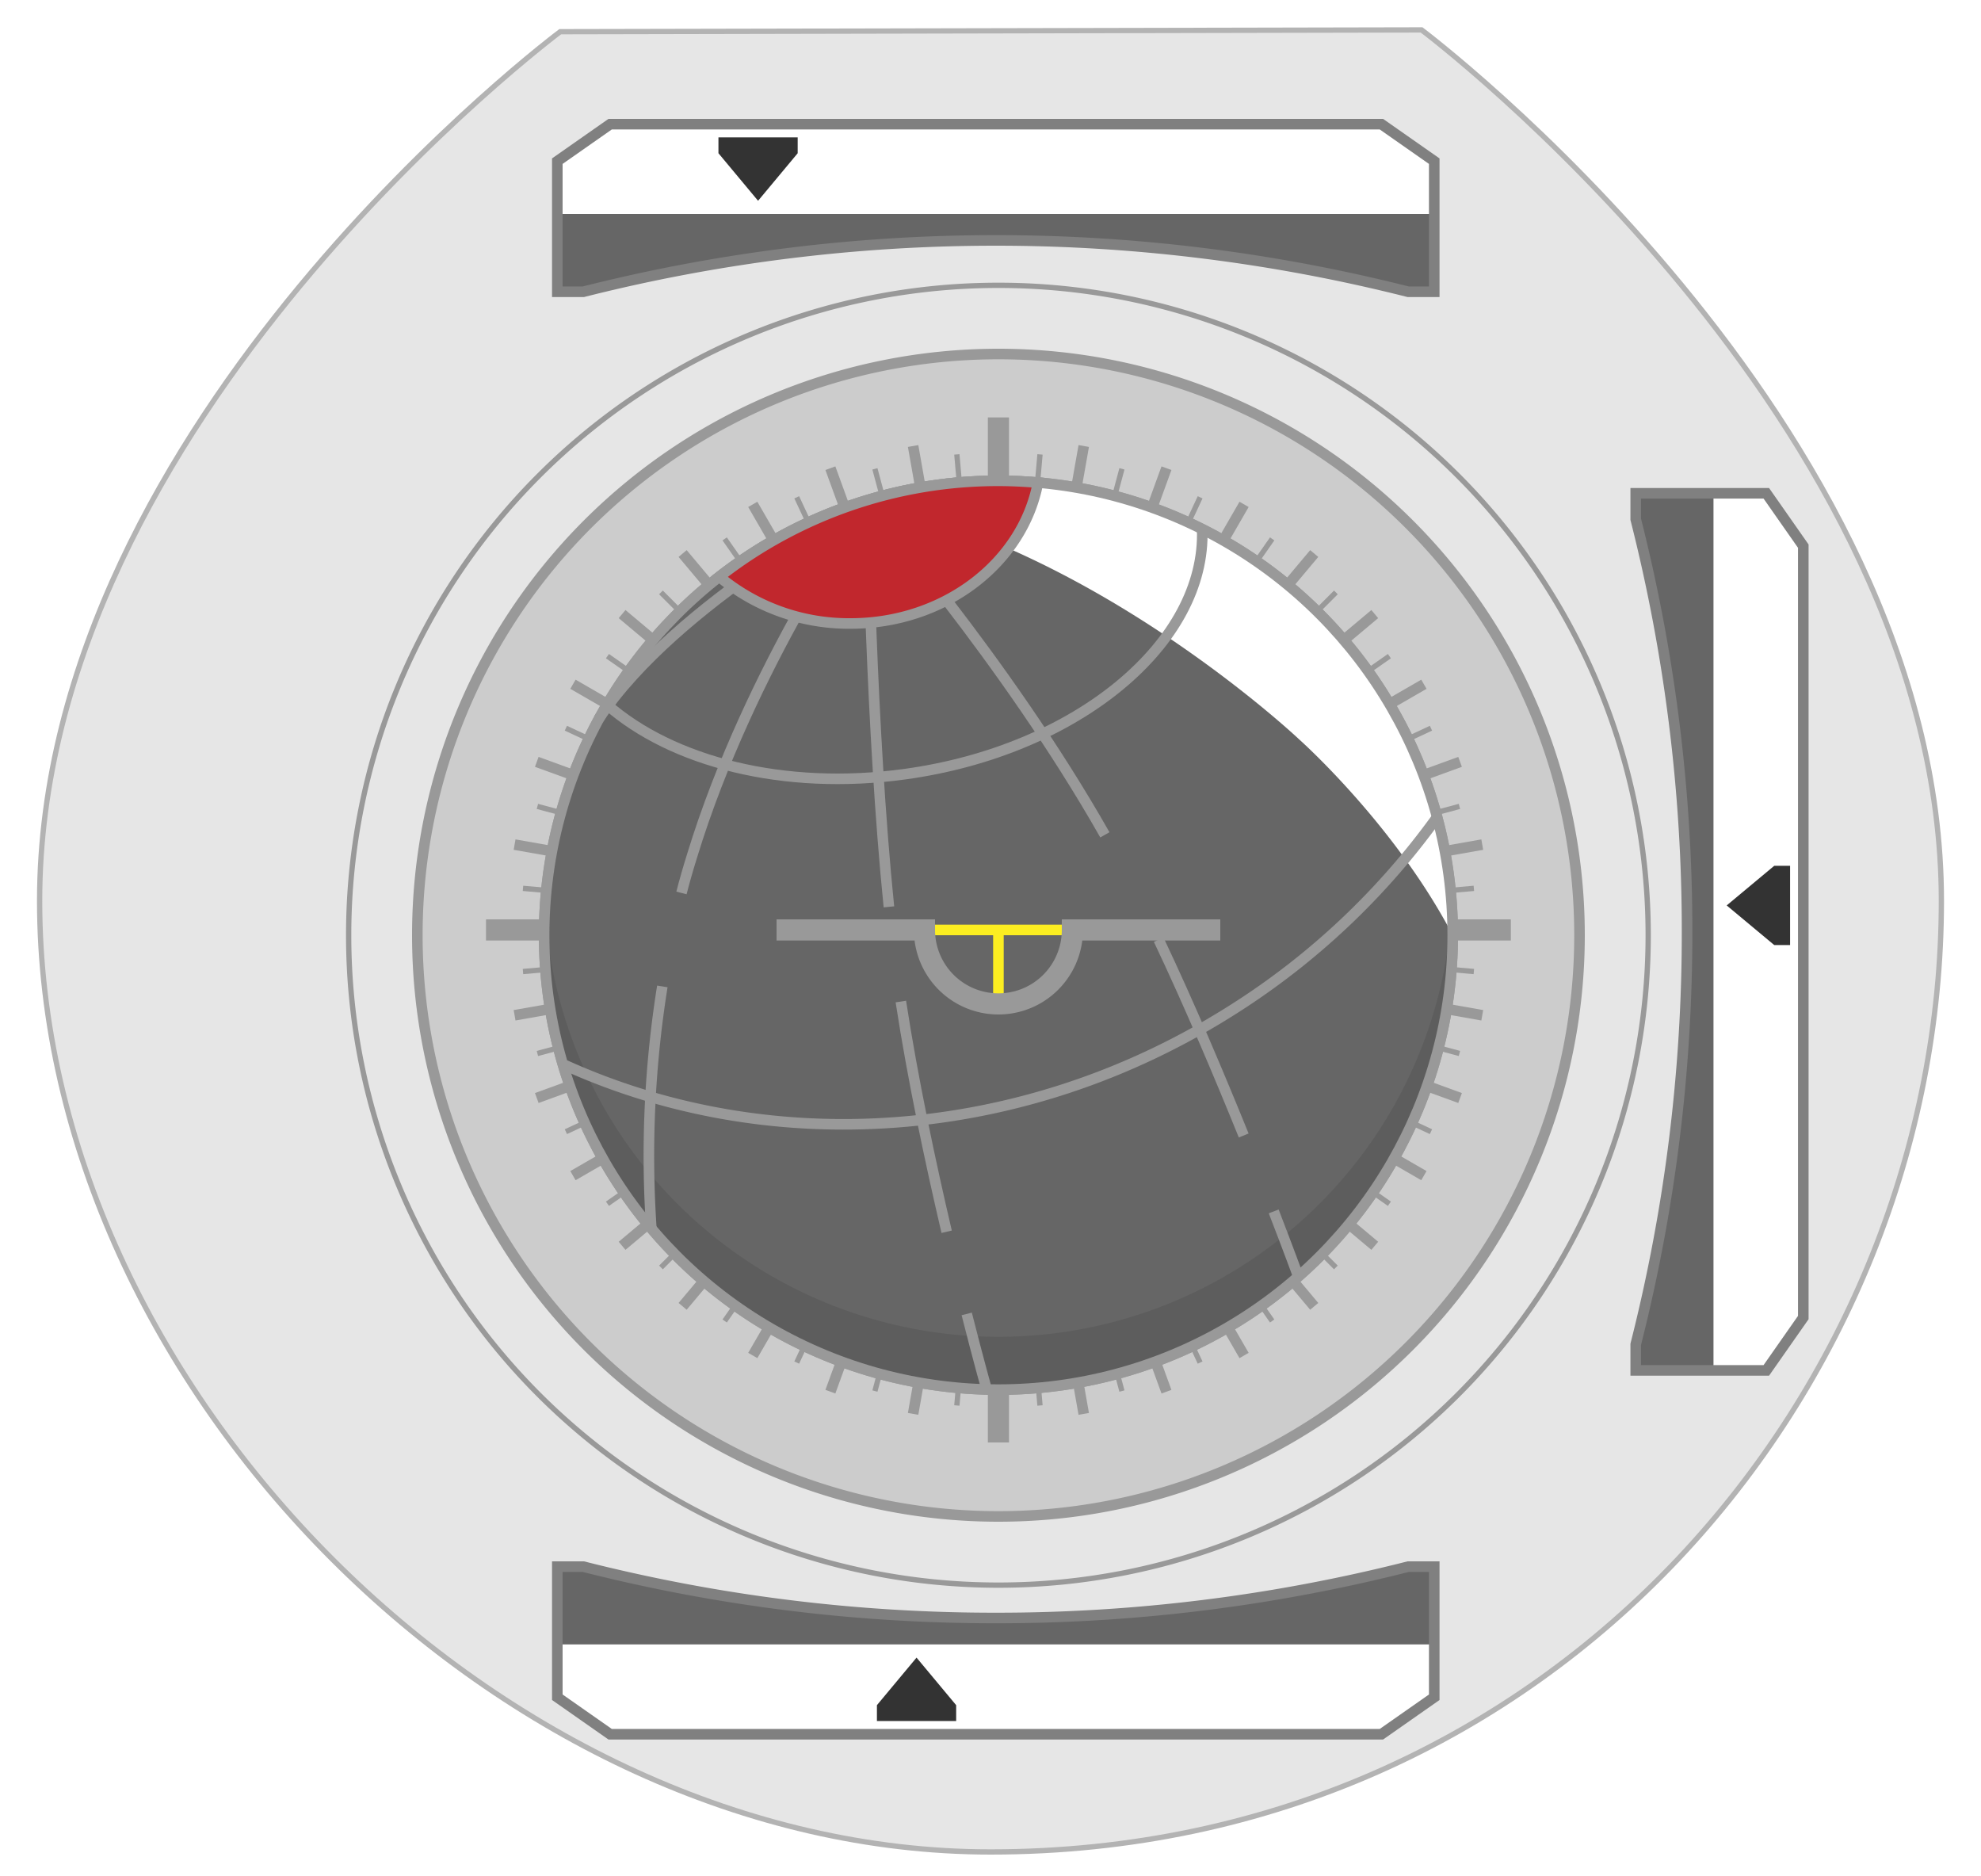 <svg xmlns="http://www.w3.org/2000/svg" viewBox="0 0 375 355"><defs><style>.cls-1{fill:#e6e6e6;stroke:#b3b3b3;}.cls-1,.cls-10,.cls-11,.cls-2,.cls-3,.cls-4,.cls-5,.cls-9{stroke-miterlimit:10;}.cls-2{fill:#ccc;}.cls-2,.cls-3,.cls-4,.cls-5,.cls-9{stroke:#999;}.cls-10,.cls-11,.cls-2,.cls-4,.cls-9{stroke-width:2px;}.cls-10,.cls-11,.cls-3,.cls-4,.cls-5{fill:none;}.cls-3{stroke-width:4px;}.cls-6{fill:#fff;}.cls-7{fill:#666;}.cls-8{fill:#5d5d5d;}.cls-9{fill:#c1272d;}.cls-10{stroke:#fcee21;}.cls-11{stroke:gray;}.cls-12{fill:#333;}</style></defs><title>panel-fdai</title><g id="sprites"><path class="cls-1" d="M269.1,5.66,106.05,6S7.5,79.5,7.5,170.5c0,92.23,87.77,180,180,180,107,0,180-87.77,180-180C367.5,79.5,269.1,5.66,269.1,5.66Z"/><path class="cls-2" d="M189,67A110,110,0,1,0,299,177,110,110,0,0,0,189,67Zm0,196a86,86,0,1,1,86-86A86,86,0,0,1,189,263Z"/><line class="cls-3" x1="189" y1="273" x2="189" y2="79"/><line class="cls-3" x1="92" y1="176" x2="286" y2="176"/><line class="cls-4" x1="97.41" y1="192.15" x2="280.59" y2="159.85"/><line class="cls-4" x1="101.61" y1="207.81" x2="276.39" y2="144.19"/><line class="cls-4" x1="108.46" y1="222.5" x2="269.54" y2="129.5"/><line class="cls-4" x1="117.76" y1="235.78" x2="260.24" y2="116.22"/><line class="cls-4" x1="129.22" y1="247.24" x2="248.78" y2="104.76"/><line class="cls-4" x1="142.5" y1="256.54" x2="235.5" y2="95.46"/><line class="cls-4" x1="157.19" y1="263.39" x2="220.81" y2="88.61"/><line class="cls-4" x1="172.85" y1="267.59" x2="205.15" y2="84.41"/><line class="cls-4" x1="205.15" y1="267.59" x2="172.85" y2="84.41"/><line class="cls-4" x1="220.81" y1="263.39" x2="157.19" y2="88.61"/><line class="cls-4" x1="235.5" y1="256.54" x2="142.5" y2="95.46"/><line class="cls-4" x1="248.78" y1="247.24" x2="129.22" y2="104.76"/><line class="cls-4" x1="260.24" y1="235.78" x2="117.76" y2="116.22"/><line class="cls-4" x1="269.54" y1="222.5" x2="108.46" y2="129.5"/><line class="cls-4" x1="276.39" y1="207.81" x2="101.61" y2="144.19"/><line class="cls-4" x1="280.59" y1="192.15" x2="97.41" y2="159.85"/><line class="cls-5" x1="101.73" y1="199.38" x2="276.27" y2="152.62"/><line class="cls-5" x1="107.12" y1="214.18" x2="270.88" y2="137.82"/><line class="cls-5" x1="114.99" y1="227.82" x2="263.01" y2="124.18"/><line class="cls-5" x1="125.12" y1="239.88" x2="252.88" y2="112.12"/><line class="cls-5" x1="137.18" y1="250.01" x2="240.82" y2="101.99"/><line class="cls-5" x1="150.82" y1="257.88" x2="227.18" y2="94.12"/><line class="cls-5" x1="165.62" y1="263.27" x2="212.38" y2="88.73"/><line class="cls-5" x1="181.13" y1="266" x2="196.87" y2="86"/><line class="cls-5" x1="212.38" y1="263.27" x2="165.62" y2="88.73"/><line class="cls-5" x1="227.18" y1="257.88" x2="150.82" y2="94.12"/><line class="cls-5" x1="240.82" y1="250.01" x2="137.18" y2="101.99"/><line class="cls-5" x1="252.88" y1="239.88" x2="125.12" y2="112.12"/><line class="cls-5" x1="263.01" y1="227.82" x2="114.99" y2="124.18"/><line class="cls-5" x1="270.88" y1="214.18" x2="107.12" y2="137.82"/><line class="cls-5" x1="276.27" y1="199.38" x2="101.73" y2="152.62"/><line class="cls-5" x1="279" y1="183.87" x2="99" y2="168.13"/><line class="cls-5" x1="99" y1="183.87" x2="279" y2="168.13"/><line class="cls-5" x1="196.87" y1="266" x2="181.13" y2="86"/><circle class="cls-6" cx="189" cy="177" r="86"/><path class="cls-7" d="M103.5,186.34A87,87,0,0,1,103,177a86,86,0,0,1,60.39-82.12C207.64,103.66,246,140,246,140s18,16,29,37a86,86,0,0,1-171.5,9.34Z"/><path class="cls-5" d="M189,54A123,123,0,1,0,312,177,123,123,0,0,0,189,54Zm0,209a86,86,0,1,1,86-86A86,86,0,0,1,189,263Z"/><path class="cls-8" d="M189,253a86,86,0,0,1-85.84-81c-.09,1.66-.16,3.32-.16,5a86,86,0,0,0,172,0c0-1.68-.06-3.34-.16-5A86,86,0,0,1,189,253Z"/><circle class="cls-4" cx="189" cy="177" r="86"/><path class="cls-4" d="M183,248.67c2.22,8.75,3.78,14.31,3.78,14.31"/><path class="cls-4" d="M170.53,189.55c2.27,14.78,5.61,30.49,8.67,43.57"/><path class="cls-4" d="M164.21,94.63s.6,42.82,4.06,77"/><path class="cls-4" d="M129,169q.89-3.46,2-7c11-36,33-67,33-67"/><path class="cls-4" d="M123.3,232.49a202.94,202.94,0,0,1,2.08-45.8"/><path class="cls-4" d="M241.11,229.27c2.91,7.53,4.66,12.33,4.66,12.33"/><path class="cls-4" d="M219.33,177.83c5.88,12.41,11.53,25.79,16.1,37.07"/><path class="cls-4" d="M113.38,136C128,114,164,95,164,95s26.16,29.53,45.15,63"/><path class="cls-9" d="M196.49,91.34c-2.47-.21-5-.34-7.49-.34a85.6,85.6,0,0,0-52.83,18.16A38.36,38.36,0,0,0,161,118C178.83,118,193.63,106.47,196.49,91.34Z"/><line class="cls-10" x1="175" y1="176" x2="203" y2="176"/><line class="cls-10" x1="189" y1="176" x2="189" y2="189"/><path class="cls-3" d="M231,176H203a14,14,0,0,1-28,0H147"/><path class="cls-6" d="M110.3,27.14l5.2-3.64h146l10,7V55.22h-4.93a318.43,318.43,0,0,0-156.15,0H105.5V30.5Z"/><path class="cls-7" d="M110.42,55.22a318.43,318.43,0,0,1,156.15,0h4.93V40.5h-166V55.22Z"/><path class="cls-11" d="M110.3,27.14l5.2-3.64h146l10,7V55.22h-4.93a318.43,318.43,0,0,0-156.15,0H105.5V30.5Z"/><polygon class="cls-12" points="136 26 151 26 151 29 143.5 38 136 29 136 26"/><path class="cls-6" d="M337.72,98.16l3.64,5.2v146l-7,10H309.64v-4.93a316.53,316.53,0,0,0,9.72-78.07,316.62,316.62,0,0,0-9.72-78.08c0-.1,0-4.92,0-4.92h24.72Z"/><path class="cls-7" d="M309.64,98.28a316.62,316.62,0,0,1,9.72,78.08,316.53,316.53,0,0,1-9.72,78.07v4.93h14.72v-166H309.64Z"/><path class="cls-11" d="M337.72,98.16l3.64,5.2v146l-7,10H309.64v-4.93a316.53,316.53,0,0,0,9.72-78.07,316.62,316.62,0,0,0-9.72-78.08c0-.1,0-4.92,0-4.92h24.72Z"/><polygon class="cls-12" points="338.86 163.86 338.86 178.86 335.86 178.86 326.86 171.36 335.86 163.86 338.86 163.86"/><path class="cls-6" d="M266.7,324.58l-5.2,3.64h-146l-10-7V296.5h4.93a316.53,316.53,0,0,0,78.07,9.72,316.62,316.62,0,0,0,78.08-9.72h4.92v24.72Z"/><path class="cls-7" d="M266.58,296.5a316.62,316.62,0,0,1-78.08,9.72,316.53,316.53,0,0,1-78.07-9.72H105.5v14.72h166V296.5Z"/><path class="cls-11" d="M266.7,324.58l-5.2,3.64h-146l-10-7V296.5h4.93a316.53,316.53,0,0,0,78.07,9.72,316.62,316.62,0,0,0,78.08-9.72h4.92v24.72Z"/><polygon class="cls-12" points="181 325.72 166 325.72 166 322.72 173.5 313.72 181 322.72 181 325.72"/><path class="cls-4" d="M114.9,133.36c12.3,10.8,33.43,16.31,56.38,13.16,32.68-4.49,57.1-24.91,56.29-46.38"/><path class="cls-4" d="M272.06,154.63A139.32,139.32,0,0,1,233.5,191c-40.2,25.58-88.09,28-126.52,10.59"/></g></svg>